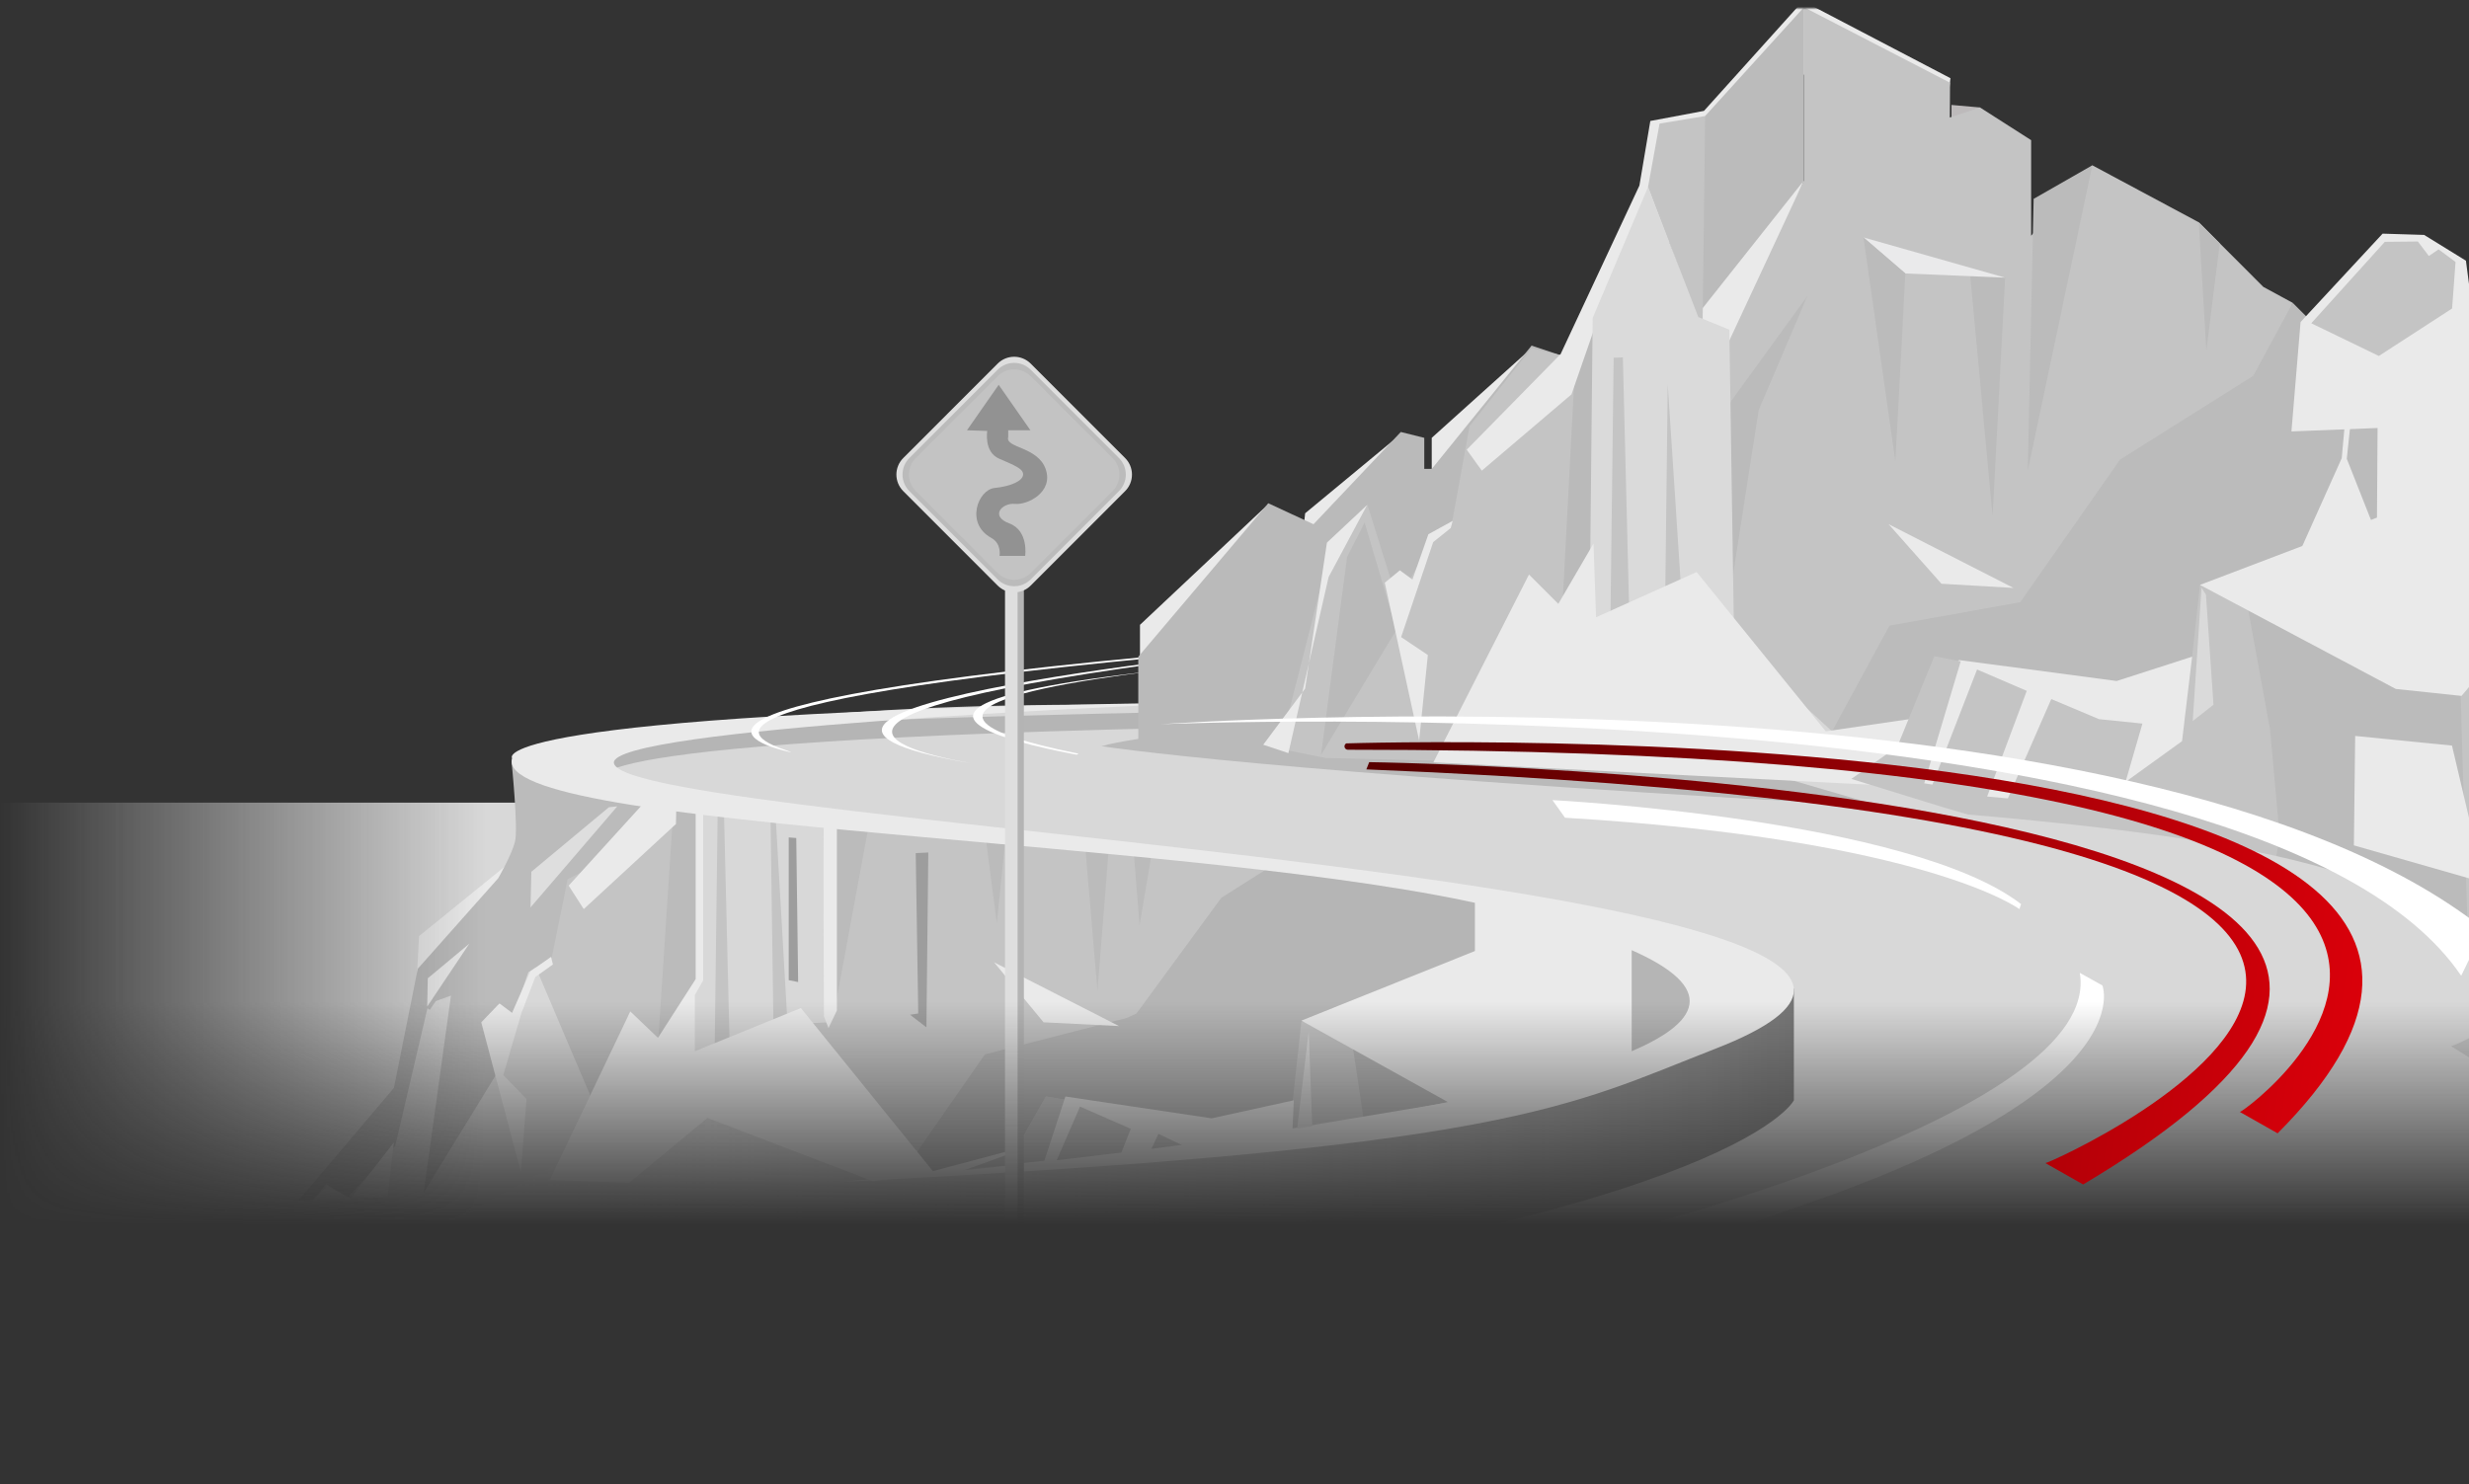 <svg width="898" height="540" viewBox="0 0 898 540" fill="none" xmlns="http://www.w3.org/2000/svg">
<rect x="0" y="0" width="898" height="540" fill="#333333" stroke="none"/>
<g clip-path="url(#clip0_33_2)">
<mask id="mask0_33_2" style="mask-type:alpha" maskUnits="userSpaceOnUse" x="0" y="0" width="909" height="591">
<rect width="909" height="591" fill="url(#paint0_linear_33_2)"/>
</mask>
<g mask="url(#mask0_33_2)">
<mask id="mask1_33_2" style="mask-type:alpha" maskUnits="userSpaceOnUse" x="0" y="3" width="909" height="487">
<rect y="3" width="909" height="487" fill="url(#paint1_linear_33_2)"/>
</mask>
<g mask="url(#mask1_33_2)">
<path d="M709.777 96.743V38.177L720.149 39.092V98.274L709.777 96.743Z" fill="#BDBABB"/>
<path d="M210.937 526.59L206.406 281.315C206.406 281.315 241.908 239.634 591.261 263.988C594.744 264.229 618.306 256.894 641.359 249.78C663.2 243.042 902.099 323.641 905.476 323.901" fill="#D8D8D8"/>
<path d="M898 292H0V540H898V292Z" fill="#D8D8D8"/>
<path d="M652.453 359.72V400.285C652.453 400.285 630.429 446.067 338.142 479.017C45.854 511.968 92.508 483.137 92.508 483.137L292.854 374.679L652.453 359.72Z" fill="url(#paint2_linear_33_2)"/>
<path d="M265.365 379.926L263.306 295.042H261.026L259.881 386.327L344.261 423.166L479.422 316.999L313.395 298.7L301.272 371.917L286.436 372.6L282.058 296.178L280.23 295.957L281.375 377.635L265.365 379.926Z" fill="#C4C4C4"/>
<path d="M216.883 403.712L190.136 340.795L209.109 298.007L248.22 299.383L241.581 395.019L216.883 403.712Z" fill="#C4C4C4"/>
<path d="M151.708 353.839L152.401 340.564L186.239 313.11L178.696 332.334L151.708 353.839Z" fill="#EAEAEA"/>
<path d="M304.014 365.053L315.781 301.338L358.673 306.016L362.561 335.992L365.534 306.478L394.802 308.99L399.151 360.471L403.269 308.769L412.409 310.598L414.468 336.675L419.048 309.452L403.721 306.709L345.184 301.674L302.869 299.383L304.014 365.053Z" fill="#BBBBBB"/>
<path d="M186.085 277.349C186.085 277.349 188.529 301.415 187.307 306.228C186.085 311.041 181.207 319.493 181.207 319.493L151.939 352.443L143.28 395.761L108.518 436.797L114.002 436.335L118.582 430.694L126.356 435.728L143.732 416.967L155.47 366.776L156.307 367.392L158.52 364.187L164.014 362.204L154.104 433.89L181.044 389.966L175.867 371.358L181.197 365.583L186.836 369.087L192.175 353.685L200.71 348.188L206.482 319.82L244.516 300.568L239.032 384.315L253.887 358.69L254.349 294.85L186.085 277.349Z" fill="#BBBBBB"/>
<path d="M299.666 299.47C299.358 300.385 299.666 369.741 299.666 369.741L301.34 374.015L304.39 367.604V298.508L299.666 299.47Z" fill="#EAEAEA"/>
<path d="M593.531 336.454L629.438 362.762L603.364 385.413L523.786 407.148L540.017 393.19L473.322 371.301L475.535 414.012L380.399 398.908L367.131 422.252L337.179 427.739L331.002 422.704L358.212 383.584L409.898 370.309L413.333 368.711L444.198 326.616L462.267 315.17L593.531 336.454Z" fill="#B5B5B5"/>
<path d="M193.253 317.153L192.955 330.12L224.513 293.357L221.463 293.666L193.253 317.153Z" fill="#DEDEDE"/>
<path d="M468.896 412.414L473.322 371.531L520.351 378.087L548.484 400.285L468.896 412.414Z" fill="#C4C4C4"/>
<path d="M496.336 409.661L490.621 371.455L536.13 402.797L496.336 409.661Z" fill="#B5B5B5"/>
<path d="M348.379 425.457L365.841 420.269L367.131 422.252L380.399 398.908L424.532 406.465L438.714 415.61L425.215 419.277L348.379 425.457Z" fill="#C4C4C4"/>
<path d="M246.007 291.528L245.853 299.768L212.313 330.726L206.829 322.188L234.721 291.528H246.007Z" fill="#EAEAEA"/>
<path d="M222.829 284.386C223.137 286.523 175.569 270.659 425.292 264.864C675.015 259.069 424.686 259.088 424.686 259.088C424.686 259.088 247.835 262.448 228.313 268.551C208.792 274.654 222.829 284.386 222.829 284.386Z" fill="#B5B5B5"/>
<path d="M255.763 296.255V356.659L252.713 362.002V382.438L291.285 366.728L339.306 426.064L365.688 419.046L371.633 423.166L379.86 422.252L387.49 398.908L440.696 406.84L470.58 400.285L470.118 410.508L526.826 401.045L473.322 371.301L536.438 345.984V326.308L593.454 339.12V386.25L584.459 392.805L516.002 407.61L485.06 415.08L452.588 417.978L431.854 417.525L421.328 412.491L418.134 419.354L407.002 421.491L411.274 410.662L392.82 402.576L383.67 423.619L368.276 425.457L365.841 420.269L348.148 426.67L333.514 427.44L317.504 429.722L257.293 406.696L228.775 430.338L199.969 429.269L229.237 367.951L239.301 377.558L253.021 356.207V294.888L255.763 296.255Z" fill="#EAEAEA"/>
<path d="M471.638 411.721L475.987 375.344L477.363 411.952L471.638 411.721Z" fill="#DADADA"/>
<path d="M379.561 371.917L407.002 373.284L361.569 350.104L379.561 371.917Z" fill="#EAEAEA"/>
<path d="M417.21 256.605C417.21 256.605 221.001 264.845 223.291 277.648C227.438 300.895 782.649 319.743 623.944 381.514C569.757 402.614 549.86 417.67 304.697 430.02C304.697 430.02 792.049 390.553 544.356 330.264C439.166 304.639 178.465 302.348 186.239 275.809C186.239 275.809 173.433 259.801 425.898 255.681" fill="#EAEAEA"/>
<path d="M189.443 426.372L175.04 371.917L181.669 365.053L186.239 368.48L192.878 353.386L200.421 348.121L201.104 350.864L194.706 355.437L189.674 368.48L183.045 391.13L191.502 399.823L189.443 426.372Z" fill="#EAEAEA"/>
<path d="M140.961 435.517L143.251 415.61L127.472 435.979L119.014 431.397L113.752 436.662L140.961 435.517Z" fill="#EAEAEA"/>
<path d="M155.374 366.199L155.595 355.899L170.691 343.317L155.374 366.199Z" fill="#EAEAEA"/>
<path d="M333.061 310.367L337.631 310.136L336.948 373.746L331.002 369.164L333.975 368.711L333.061 310.367Z" fill="#9D9D9D"/>
<path d="M290.294 357.266L286.869 356.582V304.649L289.611 304.87L290.294 357.266Z" fill="#9D9D9D"/>
<path d="M418.98 238.758C208.878 258.434 287.773 273.691 287.773 273.691C285.907 272.007 219.895 258.472 421.819 239.104" fill="white"/>
<path d="M467.068 235.552C467.068 235.552 238.079 257.827 353.026 277.657C317.619 271.246 281.597 257.115 467.068 235.552Z" fill="white"/>
<path d="M427.428 280.093C427.428 280.093 270.359 261.562 415.382 244.591C419.009 244.168 416.45 246.266 419.096 244.187C361.127 251.455 311.942 263.314 427.428 280.093Z" fill="white"/>
<path d="M414.622 244.091V227.312L460.67 183.995L414.622 244.091Z" fill="#EAEAEA"/>
<path d="M474.688 186.738L474.082 192.533L479.874 196.499L510.066 157.455L474.688 186.738Z" fill="#EAEAEA"/>
<path d="M520.736 159.284V176.371L557.018 126.642L520.736 159.284Z" fill="#EAEAEA"/>
<path d="M414.006 268.811V238.912L461.276 183.08L477.738 190.714L509.489 157.157L518.023 159.284V170.576H520.765L557.057 125.727L568.949 129.693L571.383 134.882L580.533 112.617L609.801 133.967L623.521 195.575L614.679 222.114L538.151 272.757L640.907 280.68L682.674 292.886C682.674 292.886 472.927 283.731 399.718 274.596C399.68 274.606 388.394 272.777 414.006 268.811Z" fill="#BABABA"/>
<path d="M557.018 126.642L534.495 155.02L527.76 192.081L521.439 195.594L511.067 213.884L506.496 212.921L497.347 183.638L483.319 201.928L468.078 261.726L465.336 272.401L482.106 275.751L532.137 276.974L568.112 223.587L572.999 130.54L557.018 126.642ZM480.48 274.606L489.938 202.612L496.336 190.098L507.882 229.151L480.48 274.606Z" fill="#C4C4C4"/>
<path d="M516.156 269.408L503.658 211.987L509.142 207.482L513.722 210.842L519.514 194.362L528.356 189.481L527.673 192.081L521.265 197.221L509.604 231.769L519.322 238.296L516.156 269.408Z" fill="#EAEAEA"/>
<path d="M459.448 270.938L474.688 250.502L482.616 197.413L497.26 183.687L483.232 209.927L468.598 273.99L459.448 270.938Z" fill="#EAEAEA"/>
<path d="M538.949 171.221L533.465 163.597L567.611 128.817L596.273 67.499L600.237 44.011L619.75 40.343L655.734 0.385L709.402 28.445L708.257 39.169L659.39 22.352L632.556 61.396L581.639 114.474L571.575 143.459L538.949 171.221Z" fill="#EAEAEA"/>
<path d="M619.827 136.095L656.119 65.631V2.628L709.248 30.091L709.171 42.75L720.149 39.092L738.747 50.99V85.76L761.001 60.135L799.727 80.879L806.895 88.05L807.347 88.503L823.203 104.377L833.883 110.171L809.185 183.687L721.063 231.278L691.179 239.817L680.509 255.989L667.703 267.28L621.963 225.483L619.827 136.095Z" fill="#C4C4C4"/>
<path d="M664.345 269.716L687.215 227.62L734.783 219.072L771.065 167.216L819.547 136.711L833.883 110.172L839.367 115.658L845.467 141.591L871.685 152.873L880.528 198.03L819.239 214.192L793.935 254.468L676.237 276.733L664.345 269.716Z" fill="#BBBBBB"/>
<path d="M797.293 238.902L800.151 212.786L907.978 240.731L900.348 323.718L904.927 388.993L755.517 295.649L797.293 238.902Z" fill="#C4C4C4"/>
<path d="M817.113 218.62L825.647 265.442L829.149 304.187L827.167 315.931L897.759 347.206L894.402 233.569L817.113 218.62Z" fill="#BBBBBB"/>
<path d="M836.741 117.15L866.577 84.999L881.673 85.461L896.884 94.837L905.918 163.597L908.661 237.381L895.277 253.168L871.387 250.646L800.151 212.786L864.527 188.307L864.748 155.703L833.421 156.955L836.741 117.15Z" fill="#EAEAEA"/>
<path d="M629.284 215.722L639.647 149.215L657.331 107.727L625.013 152.267L629.284 215.722Z" fill="#BBBBBB"/>
<path d="M604.048 58.912L617.691 130.608L656.119 65.631V2.628L620.173 42.211L604.048 58.912Z" fill="#BBBBBB"/>
<path d="M628.976 123.898L656.119 65.631L614.035 118.71L628.976 123.898Z" fill="#EAEAEA"/>
<path d="M599.4 68.067L603.595 44.964L620.173 42.211L619.22 120.539L599.4 68.067Z" fill="#C4C4C4"/>
<path d="M578.06 234.936L579.272 115.658L599.4 68.067L617.691 115.35L628.976 119.932L630.805 239.21L578.06 234.936Z" fill="#DADADA"/>
<path d="M585.68 230.056L586.902 130.146L590.25 130.001L592.848 234.176L605.654 217.397L606.568 139.762L612.206 226.09L603.97 240.587L585.68 230.056Z" fill="#C4C4C4"/>
<path d="M521.342 277.34L556.104 209.013L566.774 219.688L579.58 197.721L580.494 224.569L617.085 208.099L664.047 266.058L695.451 261.476L712.519 240.125L769.843 247.749L797.293 238.902L793.627 269.639L756.739 296.255L688.129 285.888L521.342 277.34Z" fill="#EAEAEA"/>
<path d="M729.299 101.017L724.719 187.652L716.483 99.188L729.299 101.017Z" fill="#BBBBBB"/>
<path d="M677.767 86.376L729.299 101.017L693.007 99.487L677.767 86.376Z" fill="#EAEAEB"/>
<path d="M693.007 99.487L689.351 167.823L677.767 86.376L693.007 99.487Z" fill="#BBBBBB"/>
<path d="M739.661 72.341L737.525 171.182L761.001 60.135L739.661 72.341Z" fill="#BBBBBB"/>
<path d="M799.727 80.879L802.469 127.556L807.347 88.503L799.727 80.879Z" fill="#BBBBBB"/>
<path d="M732.339 213.893L706.121 212.363L686.907 190.704L732.339 213.893Z" fill="#EAEAEA"/>
<path d="M865.21 129.501L840.628 117.603L867.385 87.974L879.392 87.858L883.395 93.124L886.935 90.717L893.112 95.299L891.852 112.231L865.21 129.501Z" fill="#C4C4C4"/>
<path d="M891.814 271.246L856.599 267.733L856.137 307.546L903.552 321.119L891.814 271.246Z" fill="#EAEAEA"/>
<path d="M835.711 202.371L851.711 166.677L853.549 146.318L855.608 147.463L853.549 166.908L866.124 198.713L835.711 202.371Z" fill="#EAEAEA"/>
<path d="M713.135 240.587L703.533 238.748L690.034 271.699L673.341 283.366L706.727 293.666L738.516 303.041L767.563 303.503L779.224 263.237L763.445 261.63L746.069 254.314L730.28 290.46L722.737 289.777L737.15 251.339L719.081 243.561L702.84 285.426L699.867 284.973L713.135 240.587Z" fill="#C4C4C4"/>
<path d="M797.514 262.323L805.067 256.374L802.325 216.329L800.718 213.816L797.514 262.323Z" fill="#DADADA"/>
<path d="M396.168 270.794C396.168 270.794 441.908 279.024 633.094 290.47C824.281 301.915 886.474 316.094 906.602 358.19C926.729 400.285 748.811 390.678 748.811 390.678C748.811 390.678 601.536 311.512 548.032 311.06C494.527 310.607 390.847 275.289 390.847 275.289L396.168 270.794Z" fill="#D8D8D8"/>
<path d="M372.394 209.013H368.737V469.844H372.394V209.013Z" fill="#B4B4B4"/>
<path d="M370.104 212.671H365.534V469.767H370.104V212.671Z" fill="#DEDEDE"/>
<path d="M409.219 166.635L374.883 132.282C371.561 128.958 366.176 128.958 362.855 132.282L328.518 166.635C325.196 169.958 325.196 175.346 328.518 178.67L362.854 213.023C366.176 216.346 371.561 216.346 374.883 213.023L409.219 178.67C412.541 175.346 412.541 169.958 409.219 166.635Z" fill="#DEDEDE"/>
<path d="M406.981 166.628L374.876 134.507C371.554 131.184 366.169 131.184 362.848 134.507L330.743 166.628C327.421 169.952 327.421 175.339 330.743 178.663L362.848 210.784C366.169 214.107 371.554 214.107 374.876 210.784L406.981 178.663C410.303 175.339 410.302 169.952 406.981 166.628Z" fill="#BBBBBB"/>
<path d="M404.647 166.635L374.883 136.856C371.561 133.533 366.176 133.533 362.854 136.856L333.09 166.635C329.768 169.958 329.768 175.346 333.09 178.669L362.854 208.449C366.176 211.772 371.561 211.772 374.883 208.449L404.647 178.669C407.969 175.346 407.969 169.958 404.647 166.635Z" fill="#C3C3C3"/>
<path d="M363.542 202.227H372.855C372.855 202.227 374.231 193.072 367.083 190.406C359.934 187.739 364.494 182.859 369.142 183.311C373.789 183.764 383.17 179.037 380.35 170.73C377.531 162.422 365.485 163.029 366.698 158.986V156.541H374.78L363.234 139.993L351.688 156.541L359.078 156.772C359.078 156.772 357.779 164.396 363.349 166.841C368.92 169.286 372.268 170.499 372.115 172.713C371.961 174.927 367.766 176.91 361.743 177.526C355.72 178.142 350.986 190.434 360.53 195.681C364.389 197.798 363.542 202.227 363.542 202.227Z" fill="#929292"/>
<path d="M734.475 330.736C734.475 330.736 700.627 305.409 569.209 297.487L564.638 291.076C564.638 291.076 694.835 297.814 735.081 328.907L734.475 330.736Z" fill="white"/>
<path d="M583.843 449.706C583.843 449.706 765.273 405.175 756.431 353.916L764.657 358.498C764.657 358.498 784.179 406.696 595.735 456.425L583.843 449.706Z" fill="white"/>
<path d="M903.398 338.052C778.079 238.296 422.242 263.468 422.242 263.468C422.242 263.468 821.529 246.536 895.162 354.984L903.398 338.052Z" fill="white"/>
</g>
</g>
<path d="M743.939 423.135C745.315 423.588 1019.27 300.95 496.958 279.907L497.987 277.27C497.987 277.27 1004.64 284.008 757.659 430.913L743.939 423.135Z" fill="url(#paint3_linear_33_2)"/>
<path d="M814.665 404.528C816.041 404.98 997.77 272.582 490.204 272.755C489.933 272.749 489.672 272.654 489.461 272.484C489.25 272.315 489.1 272.081 489.036 271.818C488.971 271.555 488.995 271.278 489.103 271.03C489.212 270.781 489.399 270.576 489.636 270.445C489.636 270.445 985.724 254.581 828.386 412.306L814.665 404.528Z" fill="url(#paint4_linear_33_2)"/>
</g>
<defs>
<linearGradient id="paint0_linear_33_2" x1="176" y1="439" x2="0" y2="439" gradientUnits="userSpaceOnUse">
<stop stop-color="white"/>
<stop offset="1" stop-color="white" stop-opacity="0"/>
</linearGradient>
<linearGradient id="paint1_linear_33_2" x1="454.5" y1="364.748" x2="454.5" y2="445.915" gradientUnits="userSpaceOnUse">
<stop stop-color="white"/>
<stop offset="1" stop-color="white" stop-opacity="0"/>
</linearGradient>
<linearGradient id="paint2_linear_33_2" x1="89.775" y1="427.267" x2="652.453" y2="427.267" gradientUnits="userSpaceOnUse">
<stop stop-color="white" stop-opacity="0"/>
<stop offset="1" stop-color="#767676"/>
</linearGradient>
<linearGradient id="paint3_linear_33_2" x1="878.859" y1="375.966" x2="511.162" y2="325.383" gradientUnits="userSpaceOnUse">
<stop stop-color="#E2000B"/>
<stop offset="1" stop-color="#580000"/>
</linearGradient>
<linearGradient id="paint4_linear_33_2" x1="878.859" y1="375.966" x2="511.162" y2="325.383" gradientUnits="userSpaceOnUse">
<stop stop-color="#E2000B"/>
<stop offset="1" stop-color="#580000"/>
</linearGradient>
<clipPath id="clip0_33_2">
<rect width="898" height="540" fill="white"/>
</clipPath>
</defs>
</svg>
